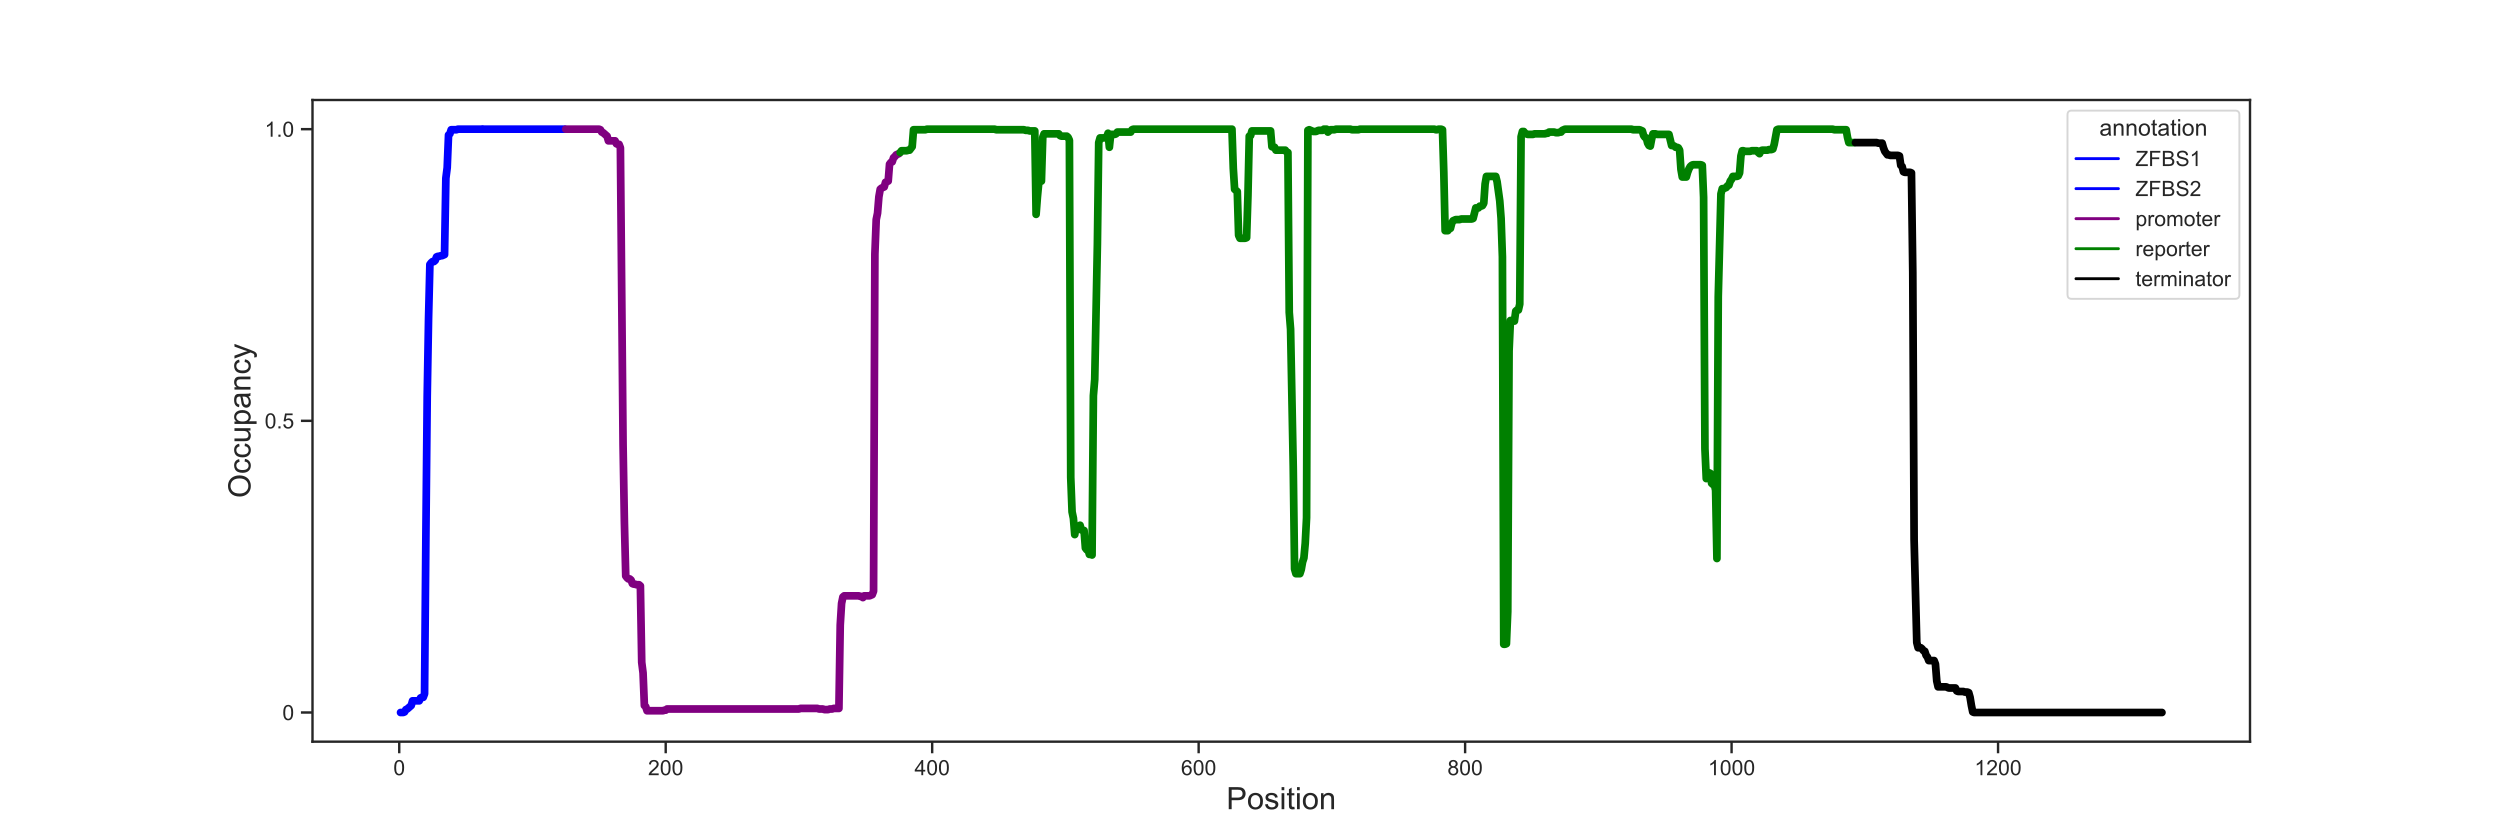 <?xml version="1.0" encoding="utf-8" standalone="no"?>
<!DOCTYPE svg PUBLIC "-//W3C//DTD SVG 1.1//EN"
  "http://www.w3.org/Graphics/SVG/1.1/DTD/svg11.dtd">
<!-- Created with matplotlib (https://matplotlib.org/) -->
<svg height="432pt" version="1.1" viewBox="0 0 1296 432" width="1296pt" xmlns="http://www.w3.org/2000/svg" xmlns:xlink="http://www.w3.org/1999/xlink">
 <defs>
  <style type="text/css">*{stroke-linecap:butt;stroke-linejoin:round;}</style>
 </defs>
 <g id="figure_1">
  <g id="patch_1">
   <path d="M 0 432 
L 1296 432 
L 1296 0 
L 0 0 
z
" style="fill:#ffffff;"/>
  </g>
  <g id="axes_1">
   <g id="patch_2">
    <path d="M 162 384.48 
L 1166.4 384.48 
L 1166.4 51.84 
L 162 51.84 
z
" style="fill:#ffffff;"/>
   </g>
   <g id="matplotlib.axis_1">
    <g id="xtick_1">
     <g id="line2d_1">
      <defs>
       <path d="M 0 0 
L 0 6 
" id="ma0502742e9" style="stroke:#262626;stroke-width:1.25;"/>
      </defs>
      <g>
       <use style="fill:#262626;stroke:#262626;stroke-width:1.25;" x="206.964" xlink:href="#ma0502742e9" y="384.48"/>
      </g>
     </g>
     <g id="text_1">
      <!-- 0 -->
      <g style="fill:#262626;" transform="translate(203.905 401.854)scale(0.11 -0.11)">
       <defs>
        <path d="M 4.156 35.297 
Q 4.156 48 6.766 55.734 
Q 9.375 63.484 14.516 67.672 
Q 19.672 71.875 27.484 71.875 
Q 33.25 71.875 37.594 69.547 
Q 41.938 67.234 44.766 62.859 
Q 47.609 58.5 49.219 52.219 
Q 50.828 45.953 50.828 35.297 
Q 50.828 22.703 48.234 14.969 
Q 45.656 7.234 40.5 3 
Q 35.359 -1.219 27.484 -1.219 
Q 17.141 -1.219 11.234 6.203 
Q 4.156 15.141 4.156 35.297 
z
M 13.188 35.297 
Q 13.188 17.672 17.312 11.828 
Q 21.438 6 27.484 6 
Q 33.547 6 37.672 11.859 
Q 41.797 17.719 41.797 35.297 
Q 41.797 52.984 37.672 58.781 
Q 33.547 64.594 27.391 64.594 
Q 21.344 64.594 17.719 59.469 
Q 13.188 52.938 13.188 35.297 
z
" id="ArialMT-48"/>
       </defs>
       <use xlink:href="#ArialMT-48"/>
      </g>
     </g>
    </g>
    <g id="xtick_2">
     <g id="line2d_2">
      <g>
       <use style="fill:#262626;stroke:#262626;stroke-width:1.25;" x="345.102" xlink:href="#ma0502742e9" y="384.48"/>
      </g>
     </g>
     <g id="text_2">
      <!-- 200 -->
      <g style="fill:#262626;" transform="translate(335.926 401.854)scale(0.11 -0.11)">
       <defs>
        <path d="M 50.344 8.453 
L 50.344 0 
L 3.031 0 
Q 2.938 3.172 4.047 6.109 
Q 5.859 10.938 9.828 15.625 
Q 13.812 20.312 21.344 26.469 
Q 33.016 36.031 37.109 41.625 
Q 41.219 47.219 41.219 52.203 
Q 41.219 57.422 37.469 61 
Q 33.734 64.594 27.734 64.594 
Q 21.391 64.594 17.578 60.781 
Q 13.766 56.984 13.719 50.25 
L 4.688 51.172 
Q 5.609 61.281 11.656 66.578 
Q 17.719 71.875 27.938 71.875 
Q 38.234 71.875 44.234 66.156 
Q 50.25 60.453 50.25 52 
Q 50.25 47.703 48.484 43.547 
Q 46.734 39.406 42.656 34.812 
Q 38.578 30.219 29.109 22.219 
Q 21.188 15.578 18.938 13.203 
Q 16.703 10.844 15.234 8.453 
z
" id="ArialMT-50"/>
       </defs>
       <use xlink:href="#ArialMT-50"/>
       <use x="55.615" xlink:href="#ArialMT-48"/>
       <use x="111.23" xlink:href="#ArialMT-48"/>
      </g>
     </g>
    </g>
    <g id="xtick_3">
     <g id="line2d_3">
      <g>
       <use style="fill:#262626;stroke:#262626;stroke-width:1.25;" x="483.239" xlink:href="#ma0502742e9" y="384.48"/>
      </g>
     </g>
     <g id="text_3">
      <!-- 400 -->
      <g style="fill:#262626;" transform="translate(474.064 401.854)scale(0.11 -0.11)">
       <defs>
        <path d="M 32.328 0 
L 32.328 17.141 
L 1.266 17.141 
L 1.266 25.203 
L 33.938 71.578 
L 41.109 71.578 
L 41.109 25.203 
L 50.781 25.203 
L 50.781 17.141 
L 41.109 17.141 
L 41.109 0 
z
M 32.328 25.203 
L 32.328 57.469 
L 9.906 25.203 
z
" id="ArialMT-52"/>
       </defs>
       <use xlink:href="#ArialMT-52"/>
       <use x="55.615" xlink:href="#ArialMT-48"/>
       <use x="111.23" xlink:href="#ArialMT-48"/>
      </g>
     </g>
    </g>
    <g id="xtick_4">
     <g id="line2d_4">
      <g>
       <use style="fill:#262626;stroke:#262626;stroke-width:1.25;" x="621.377" xlink:href="#ma0502742e9" y="384.48"/>
      </g>
     </g>
     <g id="text_4">
      <!-- 600 -->
      <g style="fill:#262626;" transform="translate(612.202 401.854)scale(0.11 -0.11)">
       <defs>
        <path d="M 49.75 54.047 
L 41.016 53.375 
Q 39.844 58.547 37.703 60.891 
Q 34.125 64.656 28.906 64.656 
Q 24.703 64.656 21.531 62.312 
Q 17.391 59.281 14.984 53.469 
Q 12.594 47.656 12.5 36.922 
Q 15.672 41.75 20.266 44.094 
Q 24.859 46.438 29.891 46.438 
Q 38.672 46.438 44.844 39.969 
Q 51.031 33.5 51.031 23.25 
Q 51.031 16.5 48.125 10.719 
Q 45.219 4.938 40.141 1.859 
Q 35.062 -1.219 28.609 -1.219 
Q 17.625 -1.219 10.688 6.859 
Q 3.766 14.938 3.766 33.5 
Q 3.766 54.25 11.422 63.672 
Q 18.109 71.875 29.438 71.875 
Q 37.891 71.875 43.281 67.141 
Q 48.688 62.406 49.75 54.047 
z
M 13.875 23.188 
Q 13.875 18.656 15.797 14.5 
Q 17.719 10.359 21.188 8.172 
Q 24.656 6 28.469 6 
Q 34.031 6 38.031 10.484 
Q 42.047 14.984 42.047 22.703 
Q 42.047 30.125 38.078 34.391 
Q 34.125 38.672 28.125 38.672 
Q 22.172 38.672 18.016 34.391 
Q 13.875 30.125 13.875 23.188 
z
" id="ArialMT-54"/>
       </defs>
       <use xlink:href="#ArialMT-54"/>
       <use x="55.615" xlink:href="#ArialMT-48"/>
       <use x="111.23" xlink:href="#ArialMT-48"/>
      </g>
     </g>
    </g>
    <g id="xtick_5">
     <g id="line2d_5">
      <g>
       <use style="fill:#262626;stroke:#262626;stroke-width:1.25;" x="759.515" xlink:href="#ma0502742e9" y="384.48"/>
      </g>
     </g>
     <g id="text_5">
      <!-- 800 -->
      <g style="fill:#262626;" transform="translate(750.34 401.854)scale(0.11 -0.11)">
       <defs>
        <path d="M 17.672 38.812 
Q 12.203 40.828 9.562 44.531 
Q 6.938 48.25 6.938 53.422 
Q 6.938 61.234 12.547 66.547 
Q 18.172 71.875 27.484 71.875 
Q 36.859 71.875 42.578 66.422 
Q 48.297 60.984 48.297 53.172 
Q 48.297 48.188 45.672 44.5 
Q 43.062 40.828 37.75 38.812 
Q 44.344 36.672 47.781 31.875 
Q 51.219 27.094 51.219 20.453 
Q 51.219 11.281 44.719 5.031 
Q 38.234 -1.219 27.641 -1.219 
Q 17.047 -1.219 10.547 5.047 
Q 4.047 11.328 4.047 20.703 
Q 4.047 27.688 7.594 32.391 
Q 11.141 37.109 17.672 38.812 
z
M 15.922 53.719 
Q 15.922 48.641 19.188 45.406 
Q 22.469 42.188 27.688 42.188 
Q 32.766 42.188 36.016 45.375 
Q 39.266 48.578 39.266 53.219 
Q 39.266 58.062 35.906 61.359 
Q 32.562 64.656 27.594 64.656 
Q 22.562 64.656 19.234 61.422 
Q 15.922 58.203 15.922 53.719 
z
M 13.094 20.656 
Q 13.094 16.891 14.875 13.375 
Q 16.656 9.859 20.172 7.922 
Q 23.688 6 27.734 6 
Q 34.031 6 38.125 10.047 
Q 42.234 14.109 42.234 20.359 
Q 42.234 26.703 38.016 30.859 
Q 33.797 35.016 27.438 35.016 
Q 21.234 35.016 17.156 30.906 
Q 13.094 26.812 13.094 20.656 
z
" id="ArialMT-56"/>
       </defs>
       <use xlink:href="#ArialMT-56"/>
       <use x="55.615" xlink:href="#ArialMT-48"/>
       <use x="111.23" xlink:href="#ArialMT-48"/>
      </g>
     </g>
    </g>
    <g id="xtick_6">
     <g id="line2d_6">
      <g>
       <use style="fill:#262626;stroke:#262626;stroke-width:1.25;" x="897.653" xlink:href="#ma0502742e9" y="384.48"/>
      </g>
     </g>
     <g id="text_6">
      <!-- 1000 -->
      <g style="fill:#262626;" transform="translate(885.419 401.854)scale(0.11 -0.11)">
       <defs>
        <path d="M 37.25 0 
L 28.469 0 
L 28.469 56 
Q 25.297 52.984 20.141 49.953 
Q 14.984 46.922 10.891 45.406 
L 10.891 53.906 
Q 18.266 57.375 23.781 62.297 
Q 29.297 67.234 31.594 71.875 
L 37.25 71.875 
z
" id="ArialMT-49"/>
       </defs>
       <use xlink:href="#ArialMT-49"/>
       <use x="55.615" xlink:href="#ArialMT-48"/>
       <use x="111.23" xlink:href="#ArialMT-48"/>
       <use x="166.846" xlink:href="#ArialMT-48"/>
      </g>
     </g>
    </g>
    <g id="xtick_7">
     <g id="line2d_7">
      <g>
       <use style="fill:#262626;stroke:#262626;stroke-width:1.25;" x="1035.791" xlink:href="#ma0502742e9" y="384.48"/>
      </g>
     </g>
     <g id="text_7">
      <!-- 1200 -->
      <g style="fill:#262626;" transform="translate(1023.557 401.854)scale(0.11 -0.11)">
       <use xlink:href="#ArialMT-49"/>
       <use x="55.615" xlink:href="#ArialMT-50"/>
       <use x="111.23" xlink:href="#ArialMT-48"/>
       <use x="166.846" xlink:href="#ArialMT-48"/>
      </g>
     </g>
    </g>
    <g id="text_8">
     <!-- Position -->
     <g style="fill:#262626;" transform="translate(635.74 419.492)scale(0.16 -0.16)">
      <defs>
       <path d="M 7.719 0 
L 7.719 71.578 
L 34.719 71.578 
Q 41.844 71.578 45.609 70.906 
Q 50.875 70.016 54.438 67.547 
Q 58.016 65.094 60.188 60.641 
Q 62.359 56.203 62.359 50.875 
Q 62.359 41.75 56.547 35.422 
Q 50.734 29.109 35.547 29.109 
L 17.188 29.109 
L 17.188 0 
z
M 17.188 37.547 
L 35.688 37.547 
Q 44.875 37.547 48.734 40.969 
Q 52.594 44.391 52.594 50.594 
Q 52.594 55.078 50.312 58.266 
Q 48.047 61.469 44.344 62.5 
Q 41.938 63.141 35.5 63.141 
L 17.188 63.141 
z
" id="ArialMT-80"/>
       <path d="M 3.328 25.922 
Q 3.328 40.328 11.328 47.266 
Q 18.016 53.031 27.641 53.031 
Q 38.328 53.031 45.109 46.016 
Q 51.906 39.016 51.906 26.656 
Q 51.906 16.656 48.906 10.906 
Q 45.906 5.172 40.156 2 
Q 34.422 -1.172 27.641 -1.172 
Q 16.75 -1.172 10.031 5.812 
Q 3.328 12.797 3.328 25.922 
z
M 12.359 25.922 
Q 12.359 15.969 16.703 11.016 
Q 21.047 6.062 27.641 6.062 
Q 34.188 6.062 38.531 11.031 
Q 42.875 16.016 42.875 26.219 
Q 42.875 35.844 38.5 40.797 
Q 34.125 45.75 27.641 45.75 
Q 21.047 45.75 16.703 40.812 
Q 12.359 35.891 12.359 25.922 
z
" id="ArialMT-111"/>
       <path d="M 3.078 15.484 
L 11.766 16.844 
Q 12.5 11.625 15.844 8.844 
Q 19.188 6.062 25.203 6.062 
Q 31.25 6.062 34.172 8.516 
Q 37.109 10.984 37.109 14.312 
Q 37.109 17.281 34.516 19 
Q 32.719 20.172 25.531 21.969 
Q 15.875 24.422 12.141 26.203 
Q 8.406 27.984 6.469 31.125 
Q 4.547 34.281 4.547 38.094 
Q 4.547 41.547 6.125 44.5 
Q 7.719 47.469 10.453 49.422 
Q 12.5 50.922 16.031 51.969 
Q 19.578 53.031 23.641 53.031 
Q 29.734 53.031 34.344 51.266 
Q 38.969 49.516 41.156 46.5 
Q 43.359 43.5 44.188 38.484 
L 35.594 37.312 
Q 35.016 41.312 32.203 43.547 
Q 29.391 45.797 24.266 45.797 
Q 18.219 45.797 15.625 43.797 
Q 13.031 41.797 13.031 39.109 
Q 13.031 37.406 14.109 36.031 
Q 15.188 34.625 17.484 33.688 
Q 18.797 33.203 25.25 31.453 
Q 34.578 28.953 38.25 27.359 
Q 41.938 25.781 44.031 22.75 
Q 46.141 19.734 46.141 15.234 
Q 46.141 10.844 43.578 6.953 
Q 41.016 3.078 36.172 0.953 
Q 31.344 -1.172 25.25 -1.172 
Q 15.141 -1.172 9.844 3.031 
Q 4.547 7.234 3.078 15.484 
z
" id="ArialMT-115"/>
       <path d="M 6.641 61.469 
L 6.641 71.578 
L 15.438 71.578 
L 15.438 61.469 
z
M 6.641 0 
L 6.641 51.859 
L 15.438 51.859 
L 15.438 0 
z
" id="ArialMT-105"/>
       <path d="M 25.781 7.859 
L 27.047 0.094 
Q 23.344 -0.688 20.406 -0.688 
Q 15.625 -0.688 12.984 0.828 
Q 10.359 2.344 9.281 4.812 
Q 8.203 7.281 8.203 15.188 
L 8.203 45.016 
L 1.766 45.016 
L 1.766 51.859 
L 8.203 51.859 
L 8.203 64.703 
L 16.938 69.969 
L 16.938 51.859 
L 25.781 51.859 
L 25.781 45.016 
L 16.938 45.016 
L 16.938 14.703 
Q 16.938 10.938 17.406 9.859 
Q 17.875 8.797 18.922 8.156 
Q 19.969 7.516 21.922 7.516 
Q 23.391 7.516 25.781 7.859 
z
" id="ArialMT-116"/>
       <path d="M 6.594 0 
L 6.594 51.859 
L 14.5 51.859 
L 14.5 44.484 
Q 20.219 53.031 31 53.031 
Q 35.688 53.031 39.625 51.344 
Q 43.562 49.656 45.516 46.922 
Q 47.469 44.188 48.25 40.438 
Q 48.734 37.984 48.734 31.891 
L 48.734 0 
L 39.938 0 
L 39.938 31.547 
Q 39.938 36.922 38.906 39.578 
Q 37.891 42.234 35.281 43.812 
Q 32.672 45.406 29.156 45.406 
Q 23.531 45.406 19.453 41.844 
Q 15.375 38.281 15.375 28.328 
L 15.375 0 
z
" id="ArialMT-110"/>
      </defs>
      <use xlink:href="#ArialMT-80"/>
      <use x="66.699" xlink:href="#ArialMT-111"/>
      <use x="122.314" xlink:href="#ArialMT-115"/>
      <use x="172.314" xlink:href="#ArialMT-105"/>
      <use x="194.531" xlink:href="#ArialMT-116"/>
      <use x="222.314" xlink:href="#ArialMT-105"/>
      <use x="244.531" xlink:href="#ArialMT-111"/>
      <use x="300.146" xlink:href="#ArialMT-110"/>
     </g>
    </g>
   </g>
   <g id="matplotlib.axis_2">
    <g id="ytick_1">
     <g id="line2d_8">
      <defs>
       <path d="M 0 0 
L -6 0 
" id="m1a26ec6077" style="stroke:#262626;stroke-width:1.25;"/>
      </defs>
      <g>
       <use style="fill:#262626;stroke:#262626;stroke-width:1.25;" x="162" xlink:href="#m1a26ec6077" y="369.36"/>
      </g>
     </g>
     <g id="text_9">
      <!-- 0 -->
      <g style="fill:#262626;" transform="translate(146.383 373.297)scale(0.11 -0.11)">
       <use xlink:href="#ArialMT-48"/>
      </g>
     </g>
    </g>
    <g id="ytick_2">
     <g id="line2d_9">
      <g>
       <use style="fill:#262626;stroke:#262626;stroke-width:1.25;" x="162" xlink:href="#m1a26ec6077" y="218.16"/>
      </g>
     </g>
     <g id="text_10">
      <!-- 0.5 -->
      <g style="fill:#262626;" transform="translate(137.21 222.097)scale(0.11 -0.11)">
       <defs>
        <path d="M 9.078 0 
L 9.078 10.016 
L 19.094 10.016 
L 19.094 0 
z
" id="ArialMT-46"/>
        <path d="M 4.156 18.75 
L 13.375 19.531 
Q 14.406 12.797 18.141 9.391 
Q 21.875 6 27.156 6 
Q 33.5 6 37.891 10.781 
Q 42.281 15.578 42.281 23.484 
Q 42.281 31 38.062 35.344 
Q 33.844 39.703 27 39.703 
Q 22.75 39.703 19.328 37.766 
Q 15.922 35.844 13.969 32.766 
L 5.719 33.844 
L 12.641 70.609 
L 48.25 70.609 
L 48.25 62.203 
L 19.672 62.203 
L 15.828 42.969 
Q 22.266 47.469 29.344 47.469 
Q 38.719 47.469 45.156 40.969 
Q 51.609 34.469 51.609 24.266 
Q 51.609 14.547 45.953 7.469 
Q 39.062 -1.219 27.156 -1.219 
Q 17.391 -1.219 11.203 4.25 
Q 5.031 9.719 4.156 18.75 
z
" id="ArialMT-53"/>
       </defs>
       <use xlink:href="#ArialMT-48"/>
       <use x="55.615" xlink:href="#ArialMT-46"/>
       <use x="83.398" xlink:href="#ArialMT-53"/>
      </g>
     </g>
    </g>
    <g id="ytick_3">
     <g id="line2d_10">
      <g>
       <use style="fill:#262626;stroke:#262626;stroke-width:1.25;" x="162" xlink:href="#m1a26ec6077" y="66.96"/>
      </g>
     </g>
     <g id="text_11">
      <!-- 1.0 -->
      <g style="fill:#262626;" transform="translate(137.21 70.897)scale(0.11 -0.11)">
       <use xlink:href="#ArialMT-49"/>
       <use x="55.615" xlink:href="#ArialMT-46"/>
       <use x="83.398" xlink:href="#ArialMT-48"/>
      </g>
     </g>
    </g>
    <g id="text_12">
     <!-- Occupancy -->
     <g style="fill:#262626;" transform="translate(129.843 258.178)rotate(-90)scale(0.16 -0.16)">
      <defs>
       <path d="M 4.828 34.859 
Q 4.828 52.688 14.391 62.766 
Q 23.969 72.859 39.109 72.859 
Q 49.031 72.859 56.984 68.109 
Q 64.938 63.375 69.109 54.906 
Q 73.297 46.438 73.297 35.688 
Q 73.297 24.812 68.891 16.219 
Q 64.5 7.625 56.438 3.203 
Q 48.391 -1.219 39.062 -1.219 
Q 28.953 -1.219 20.984 3.656 
Q 13.031 8.547 8.922 16.984 
Q 4.828 25.438 4.828 34.859 
z
M 14.594 34.719 
Q 14.594 21.781 21.547 14.328 
Q 28.516 6.891 39.016 6.891 
Q 49.703 6.891 56.609 14.406 
Q 63.531 21.922 63.531 35.75 
Q 63.531 44.484 60.578 51 
Q 57.625 57.516 51.922 61.109 
Q 46.234 64.703 39.156 64.703 
Q 29.109 64.703 21.844 57.781 
Q 14.594 50.875 14.594 34.719 
z
" id="ArialMT-79"/>
       <path d="M 40.438 19 
L 49.078 17.875 
Q 47.656 8.938 41.812 3.875 
Q 35.984 -1.172 27.484 -1.172 
Q 16.844 -1.172 10.375 5.781 
Q 3.906 12.75 3.906 25.734 
Q 3.906 34.125 6.688 40.422 
Q 9.469 46.734 15.156 49.875 
Q 20.844 53.031 27.547 53.031 
Q 35.984 53.031 41.359 48.75 
Q 46.734 44.484 48.25 36.625 
L 39.703 35.297 
Q 38.484 40.531 35.375 43.156 
Q 32.281 45.797 27.875 45.797 
Q 21.234 45.797 17.078 41.031 
Q 12.938 36.281 12.938 25.984 
Q 12.938 15.531 16.938 10.797 
Q 20.953 6.062 27.391 6.062 
Q 32.562 6.062 36.031 9.234 
Q 39.5 12.406 40.438 19 
z
" id="ArialMT-99"/>
       <path d="M 40.578 0 
L 40.578 7.625 
Q 34.516 -1.172 24.125 -1.172 
Q 19.531 -1.172 15.547 0.578 
Q 11.578 2.344 9.641 5 
Q 7.719 7.672 6.938 11.531 
Q 6.391 14.109 6.391 19.734 
L 6.391 51.859 
L 15.188 51.859 
L 15.188 23.094 
Q 15.188 16.219 15.719 13.812 
Q 16.547 10.359 19.234 8.375 
Q 21.922 6.391 25.875 6.391 
Q 29.828 6.391 33.297 8.422 
Q 36.766 10.453 38.203 13.938 
Q 39.656 17.438 39.656 24.078 
L 39.656 51.859 
L 48.438 51.859 
L 48.438 0 
z
" id="ArialMT-117"/>
       <path d="M 6.594 -19.875 
L 6.594 51.859 
L 14.594 51.859 
L 14.594 45.125 
Q 17.438 49.078 21 51.047 
Q 24.562 53.031 29.641 53.031 
Q 36.281 53.031 41.359 49.609 
Q 46.438 46.188 49.016 39.953 
Q 51.609 33.734 51.609 26.312 
Q 51.609 18.359 48.75 11.984 
Q 45.906 5.609 40.453 2.219 
Q 35.016 -1.172 29 -1.172 
Q 24.609 -1.172 21.109 0.688 
Q 17.625 2.547 15.375 5.375 
L 15.375 -19.875 
z
M 14.547 25.641 
Q 14.547 15.625 18.594 10.844 
Q 22.656 6.062 28.422 6.062 
Q 34.281 6.062 38.453 11.016 
Q 42.625 15.969 42.625 26.375 
Q 42.625 36.281 38.547 41.203 
Q 34.469 46.141 28.812 46.141 
Q 23.188 46.141 18.859 40.891 
Q 14.547 35.641 14.547 25.641 
z
" id="ArialMT-112"/>
       <path d="M 40.438 6.391 
Q 35.547 2.25 31.031 0.531 
Q 26.516 -1.172 21.344 -1.172 
Q 12.797 -1.172 8.203 3 
Q 3.609 7.172 3.609 13.672 
Q 3.609 17.484 5.344 20.625 
Q 7.078 23.781 9.891 25.688 
Q 12.703 27.594 16.219 28.562 
Q 18.797 29.25 24.031 29.891 
Q 34.672 31.156 39.703 32.906 
Q 39.75 34.719 39.75 35.203 
Q 39.75 40.578 37.25 42.781 
Q 33.891 45.75 27.25 45.75 
Q 21.047 45.75 18.094 43.578 
Q 15.141 41.406 13.719 35.891 
L 5.125 37.062 
Q 6.297 42.578 8.984 45.969 
Q 11.672 49.359 16.75 51.188 
Q 21.828 53.031 28.516 53.031 
Q 35.156 53.031 39.297 51.469 
Q 43.453 49.906 45.406 47.531 
Q 47.359 45.172 48.141 41.547 
Q 48.578 39.312 48.578 33.453 
L 48.578 21.734 
Q 48.578 9.469 49.141 6.219 
Q 49.703 2.984 51.375 0 
L 42.188 0 
Q 40.828 2.734 40.438 6.391 
z
M 39.703 26.031 
Q 34.906 24.078 25.344 22.703 
Q 19.922 21.922 17.672 20.938 
Q 15.438 19.969 14.203 18.094 
Q 12.984 16.219 12.984 13.922 
Q 12.984 10.406 15.641 8.062 
Q 18.312 5.719 23.438 5.719 
Q 28.516 5.719 32.469 7.938 
Q 36.422 10.156 38.281 14.016 
Q 39.703 17 39.703 22.797 
z
" id="ArialMT-97"/>
       <path d="M 6.203 -19.969 
L 5.219 -11.719 
Q 8.109 -12.5 10.25 -12.5 
Q 13.188 -12.5 14.938 -11.516 
Q 16.703 -10.547 17.828 -8.797 
Q 18.656 -7.469 20.516 -2.25 
Q 20.75 -1.516 21.297 -0.094 
L 1.609 51.859 
L 11.078 51.859 
L 21.875 21.828 
Q 23.969 16.109 25.641 9.812 
Q 27.156 15.875 29.25 21.625 
L 40.328 51.859 
L 49.125 51.859 
L 29.391 -0.875 
Q 26.219 -9.422 24.469 -12.641 
Q 22.125 -17 19.094 -19.016 
Q 16.062 -21.047 11.859 -21.047 
Q 9.328 -21.047 6.203 -19.969 
z
" id="ArialMT-121"/>
      </defs>
      <use xlink:href="#ArialMT-79"/>
      <use x="77.783" xlink:href="#ArialMT-99"/>
      <use x="127.783" xlink:href="#ArialMT-99"/>
      <use x="177.783" xlink:href="#ArialMT-117"/>
      <use x="233.398" xlink:href="#ArialMT-112"/>
      <use x="289.014" xlink:href="#ArialMT-97"/>
      <use x="344.629" xlink:href="#ArialMT-110"/>
      <use x="400.244" xlink:href="#ArialMT-99"/>
      <use x="450.244" xlink:href="#ArialMT-121"/>
     </g>
    </g>
   </g>
   <g id="line2d_11">
    <path clip-path="url(#p5026daa19b)" d="M 207.655 369.36 
L 208.345 369.36 
L 209.036 369.36 
L 209.727 369.058 
L 210.417 367.848 
L 211.108 367.546 
L 211.799 366.941 
L 212.489 366.336 
L 213.18 365.731 
L 213.871 363.312 
L 214.561 363.312 
L 215.252 363.312 
L 215.943 363.312 
L 216.634 363.312 
L 217.324 363.312 
L 218.015 361.8 
L 218.706 361.498 
L 219.396 361.498 
L 220.087 359.683 
L 220.778 278.035 
L 221.468 205.459 
L 222.159 165.24 
L 222.85 137.117 
L 223.54 136.21 
L 224.231 135.605 
L 224.922 135.605 
L 225.612 135 
L 226.303 133.186 
L 226.994 132.883 
L 227.685 132.883 
L 228.375 132.581 
L 229.066 132.581 
L 229.757 132.278 
L 230.447 131.976 
L 231.138 92.362 
L 231.829 86.918 
L 232.519 69.984 
L 233.21 69.379 
L 233.901 67.262 
L 234.591 67.262 
L 235.282 67.262 
L 235.973 67.262 
L 236.663 67.262 
L 237.354 66.96 
L 238.045 66.96 
L 238.736 66.96 
L 239.426 66.96 
L 240.117 66.96 
L 240.808 66.96 
L 241.498 66.96 
L 242.189 66.96 
L 242.88 66.96 
L 243.57 66.96 
L 244.261 66.96 
L 244.952 66.96 
L 245.642 66.96 
L 246.333 66.96 
L 247.024 66.96 
L 247.715 66.96 
L 248.405 66.96 
L 249.096 66.96 
L 249.787 66.96 
" style="fill:none;stroke:#0000ff;stroke-linecap:round;stroke-width:4;"/>
   </g>
   <g id="line2d_12">
    <path clip-path="url(#p5026daa19b)" d="M 250.477 66.96 
L 251.168 66.96 
L 251.859 66.96 
L 252.549 66.96 
L 253.24 66.96 
L 253.931 66.96 
L 254.621 66.96 
L 255.312 66.96 
L 256.003 66.96 
L 256.693 66.96 
L 257.384 66.96 
L 258.075 66.96 
L 258.766 66.96 
L 259.456 66.96 
L 260.147 66.96 
L 260.838 66.96 
L 261.528 66.96 
L 262.219 66.96 
L 262.91 66.96 
L 263.6 66.96 
L 264.291 66.96 
L 264.982 66.96 
L 265.672 66.96 
L 266.363 66.96 
L 267.054 66.96 
L 267.744 66.96 
L 268.435 66.96 
L 269.126 66.96 
L 269.817 66.96 
L 270.507 66.96 
L 271.198 66.96 
L 271.889 66.96 
L 272.579 66.96 
L 273.27 66.96 
L 273.961 66.96 
L 274.651 66.96 
L 275.342 66.96 
L 276.033 66.96 
L 276.723 66.96 
L 277.414 66.96 
L 278.105 66.96 
L 278.796 66.96 
L 279.486 66.96 
L 280.177 66.96 
L 280.868 66.96 
L 281.558 66.96 
L 282.249 66.96 
L 282.94 66.96 
L 283.63 66.96 
L 284.321 66.96 
L 285.012 66.96 
L 285.702 66.96 
L 286.393 66.96 
L 287.084 66.96 
L 287.774 66.96 
L 288.465 66.96 
L 289.156 66.96 
L 289.847 66.96 
L 290.537 66.96 
L 291.228 66.96 
L 291.919 66.96 
L 292.609 66.96 
" style="fill:none;stroke:#0000ff;stroke-linecap:round;stroke-width:4;"/>
   </g>
   <g id="line2d_13">
    <path clip-path="url(#p5026daa19b)" d="M 293.3 66.96 
L 310.567 66.96 
L 311.258 67.262 
L 311.949 68.472 
L 312.639 68.774 
L 314.711 70.589 
L 315.402 73.008 
L 318.855 73.008 
L 319.546 74.52 
L 320.237 74.822 
L 320.928 74.822 
L 321.618 76.637 
L 323 230.558 
L 323.69 270.778 
L 324.381 298.598 
L 325.072 299.506 
L 325.762 300.11 
L 326.453 300.11 
L 327.144 300.715 
L 327.834 302.53 
L 328.525 302.832 
L 329.216 302.832 
L 329.907 303.134 
L 331.288 303.134 
L 331.979 303.739 
L 332.669 343.354 
L 333.36 348.797 
L 334.051 365.731 
L 334.741 366.336 
L 335.432 368.453 
L 343.72 368.453 
L 344.411 368.15 
L 345.102 368.15 
L 345.792 367.546 
L 414.171 367.546 
L 414.861 367.243 
L 423.84 367.243 
L 424.531 367.546 
L 426.603 367.546 
L 427.294 367.848 
L 429.366 367.848 
L 430.056 367.546 
L 431.438 367.546 
L 432.128 367.243 
L 434.891 367.243 
L 435.582 324 
L 436.273 312.811 
L 436.963 309.485 
L 437.654 308.88 
L 445.252 308.88 
L 445.942 309.182 
L 446.633 309.182 
L 447.324 309.787 
L 448.014 308.88 
L 450.777 308.88 
L 452.158 308.275 
L 452.849 306.461 
L 453.54 131.674 
L 454.231 113.832 
L 454.921 110.506 
L 455.612 102.038 
L 456.303 98.107 
L 456.993 97.502 
L 458.375 96.898 
L 459.065 94.478 
L 460.447 93.874 
L 461.137 85.104 
L 461.828 84.197 
L 462.519 83.894 
L 463.209 81.778 
L 463.9 81.173 
L 464.591 80.266 
L 465.972 79.661 
L 465.972 79.661 
" style="fill:none;stroke:#800080;stroke-linecap:round;stroke-width:4;"/>
   </g>
   <g id="line2d_14">
    <path clip-path="url(#p5026daa19b)" d="M 466.663 79.056 
L 467.354 78.149 
L 470.116 78.149 
L 470.807 77.846 
L 471.498 77.846 
L 472.879 76.032 
L 473.57 67.262 
L 479.786 67.262 
L 480.477 66.96 
L 515.702 66.96 
L 516.393 67.262 
L 530.897 67.262 
L 531.588 67.565 
L 532.969 67.565 
L 533.66 67.867 
L 536.423 67.867 
L 537.113 111.11 
L 537.804 102.038 
L 538.495 94.781 
L 539.185 94.176 
L 539.876 93.874 
L 540.567 71.194 
L 541.257 69.379 
L 548.855 69.379 
L 549.546 70.286 
L 550.236 70.589 
L 552.999 70.589 
L 553.69 71.194 
L 554.38 72.706 
L 555.071 247.493 
L 555.762 265.334 
L 556.453 268.661 
L 557.143 277.128 
L 557.834 273.197 
L 558.525 273.197 
L 559.215 273.499 
L 559.906 272.29 
L 560.597 274.709 
L 561.287 275.011 
L 561.978 275.011 
L 562.669 284.083 
L 563.359 284.99 
L 564.05 284.99 
L 564.741 287.41 
L 565.431 286.805 
L 566.122 287.712 
L 566.813 205.157 
L 567.504 196.69 
L 568.885 126.835 
L 569.576 73.915 
L 570.266 71.496 
L 572.338 71.496 
L 573.029 71.194 
L 573.72 71.194 
L 574.41 69.077 
L 575.101 76.334 
L 575.792 69.682 
L 577.864 69.682 
L 578.555 69.379 
L 579.245 68.472 
L 586.152 68.472 
L 586.843 67.262 
L 587.534 66.96 
L 638.645 66.96 
L 639.335 87.221 
L 640.026 98.107 
L 641.407 99.317 
L 642.098 121.997 
L 642.789 123.509 
L 645.551 123.509 
L 646.242 123.206 
L 646.933 101.434 
L 647.623 70.589 
L 648.314 70.286 
L 649.005 67.867 
L 658.674 67.867 
L 659.365 76.032 
L 660.056 76.334 
L 660.747 76.334 
L 661.437 77.846 
L 666.272 77.846 
L 666.963 78.754 
L 667.653 79.056 
L 668.344 161.914 
L 669.035 170.683 
L 670.416 242.05 
L 671.107 294.97 
L 671.798 297.389 
L 673.87 297.389 
L 674.56 295.272 
L 675.251 291.341 
L 675.942 289.224 
L 676.632 281.664 
L 677.323 268.358 
L 678.014 67.565 
L 678.704 67.262 
L 680.777 68.17 
L 682.158 68.17 
L 683.539 67.565 
L 685.611 67.565 
L 686.302 66.96 
L 687.683 66.96 
L 688.374 68.472 
L 689.755 67.262 
L 691.828 67.262 
L 692.518 66.96 
L 700.116 66.96 
L 700.807 67.262 
L 704.26 67.262 
L 704.951 66.96 
L 743.629 66.96 
L 744.32 67.262 
L 745.011 67.262 
L 745.701 66.96 
L 747.083 66.96 
L 747.773 67.262 
L 748.464 89.338 
L 749.155 119.578 
L 750.536 119.578 
L 751.227 118.67 
L 751.918 118.368 
L 752.608 115.646 
L 753.299 114.437 
L 754.68 113.832 
L 756.752 113.832 
L 757.443 113.53 
L 762.969 113.53 
L 763.659 113.227 
L 765.041 107.784 
L 766.422 107.784 
L 767.113 106.877 
L 767.803 106.877 
L 768.494 106.574 
L 769.185 105.365 
L 769.875 95.386 
L 770.566 91.454 
L 775.401 91.454 
L 776.092 94.176 
L 777.473 104.155 
L 778.164 113.227 
L 778.854 133.186 
L 779.545 333.979 
L 780.236 333.979 
L 780.926 333.677 
L 781.617 317.045 
L 782.308 181.872 
L 782.999 166.147 
L 783.689 166.147 
L 784.38 166.45 
L 785.071 166.45 
L 785.761 161.309 
L 786.452 160.704 
L 787.143 160.704 
L 787.833 157.68 
L 788.524 70.891 
L 789.215 68.17 
L 789.905 68.17 
L 790.596 69.077 
L 791.977 69.682 
L 794.74 69.682 
L 795.431 69.379 
L 800.956 69.379 
L 801.647 69.077 
L 802.338 69.077 
L 803.028 68.472 
L 805.791 68.472 
L 806.482 68.774 
L 807.863 68.774 
L 808.554 68.472 
L 809.245 68.472 
L 809.935 67.565 
L 811.317 66.96 
L 845.851 66.96 
L 846.542 67.262 
L 849.995 67.262 
L 851.377 67.867 
L 852.067 70.286 
L 852.758 71.194 
L 853.449 71.496 
L 854.139 74.218 
L 854.83 75.427 
L 855.521 75.73 
L 856.212 72.101 
L 856.902 69.379 
L 858.284 69.379 
L 858.974 69.682 
L 865.191 69.682 
L 866.572 75.427 
L 867.263 75.427 
L 867.953 75.73 
L 868.644 76.334 
L 869.335 76.334 
L 870.025 76.637 
L 870.716 77.846 
L 871.407 87.826 
L 872.097 91.757 
L 874.169 91.757 
L 874.86 89.338 
L 875.551 87.523 
L 876.242 86.314 
L 876.932 85.709 
L 877.623 85.406 
L 881.767 85.406 
L 882.458 85.709 
L 883.148 102.341 
L 883.839 232.675 
L 884.53 248.098 
L 885.22 245.376 
L 885.911 245.074 
L 886.602 245.376 
L 887.293 250.517 
L 887.983 251.122 
L 888.674 250.819 
L 889.365 254.146 
L 890.055 289.526 
L 890.746 153.749 
L 892.127 100.526 
L 892.818 97.805 
L 893.509 97.805 
L 894.89 97.2 
L 895.581 96.293 
L 896.272 95.99 
L 896.962 93.874 
L 897.653 92.966 
L 898.344 91.454 
L 900.416 91.454 
L 901.106 91.152 
L 901.797 89.64 
L 902.488 80.87 
L 903.178 78.149 
L 903.869 78.149 
L 904.56 78.451 
L 907.323 78.451 
L 908.013 78.149 
L 910.776 78.149 
L 911.467 79.056 
L 912.157 79.661 
L 912.848 78.149 
L 913.539 77.846 
L 916.301 77.846 
L 916.992 77.544 
L 918.374 77.544 
L 919.064 77.242 
L 919.755 74.822 
L 921.136 67.262 
L 921.827 66.96 
L 950.145 66.96 
L 950.836 67.262 
L 957.052 67.262 
L 957.743 71.194 
L 958.434 73.915 
L 961.196 73.915 
L 961.196 73.915 
" style="fill:none;stroke:#008000;stroke-linecap:round;stroke-width:4;"/>
   </g>
   <g id="line2d_15">
    <path clip-path="url(#p5026daa19b)" d="M 961.887 73.915 
L 972.938 73.915 
L 973.629 74.218 
L 975.701 74.218 
L 976.391 76.637 
L 977.082 78.451 
L 978.464 80.266 
L 979.154 80.266 
L 979.845 80.568 
L 983.989 80.568 
L 984.68 80.87 
L 985.37 85.709 
L 986.061 86.314 
L 986.752 89.035 
L 987.442 89.338 
L 990.205 89.338 
L 990.896 89.64 
L 991.587 141.35 
L 992.277 279.85 
L 993.659 333.072 
L 994.349 335.794 
L 995.731 335.794 
L 996.421 336.398 
L 997.112 337.306 
L 997.803 337.608 
L 998.493 339.725 
L 999.184 340.632 
L 999.875 342.446 
L 1002.638 342.446 
L 1003.328 344.261 
L 1004.019 353.03 
L 1004.71 356.054 
L 1008.854 356.054 
L 1010.235 356.659 
L 1013.689 356.659 
L 1014.379 358.171 
L 1015.07 358.474 
L 1017.833 358.474 
L 1018.523 358.776 
L 1019.905 358.776 
L 1020.596 359.078 
L 1021.286 361.498 
L 1021.977 365.731 
L 1022.668 369.058 
L 1023.358 369.36 
L 1120.745 369.36 
L 1120.745 369.36 
" style="fill:none;stroke:#000000;stroke-linecap:round;stroke-width:4;"/>
   </g>
   <g id="line2d_16"/>
   <g id="line2d_17"/>
   <g id="line2d_18"/>
   <g id="line2d_19"/>
   <g id="line2d_20"/>
   <g id="patch_3">
    <path d="M 162 384.48 
L 162 51.84 
" style="fill:none;stroke:#262626;stroke-linecap:square;stroke-linejoin:miter;stroke-width:1.25;"/>
   </g>
   <g id="patch_4">
    <path d="M 1166.4 384.48 
L 1166.4 51.84 
" style="fill:none;stroke:#262626;stroke-linecap:square;stroke-linejoin:miter;stroke-width:1.25;"/>
   </g>
   <g id="patch_5">
    <path d="M 162 384.48 
L 1166.4 384.48 
" style="fill:none;stroke:#262626;stroke-linecap:square;stroke-linejoin:miter;stroke-width:1.25;"/>
   </g>
   <g id="patch_6">
    <path d="M 162 51.84 
L 1166.4 51.84 
" style="fill:none;stroke:#262626;stroke-linecap:square;stroke-linejoin:miter;stroke-width:1.25;"/>
   </g>
   <g id="legend_1">
    <g id="patch_7">
     <path d="M 1073.988 154.914 
L 1158.7 154.914 
Q 1160.9 154.914 1160.9 152.714 
L 1160.9 59.54 
Q 1160.9 57.34 1158.7 57.34 
L 1073.988 57.34 
Q 1071.788 57.34 1071.788 59.54 
L 1071.788 152.714 
Q 1071.788 154.914 1073.988 154.914 
z
" style="fill:#ffffff;opacity:0.8;stroke:#cccccc;stroke-linejoin:miter;"/>
    </g>
    <g id="text_13">
     <!-- annotation -->
     <g style="fill:#262626;" transform="translate(1088.321 70.329)scale(0.12 -0.12)">
      <use xlink:href="#ArialMT-97"/>
      <use x="55.615" xlink:href="#ArialMT-110"/>
      <use x="111.23" xlink:href="#ArialMT-110"/>
      <use x="166.846" xlink:href="#ArialMT-111"/>
      <use x="222.461" xlink:href="#ArialMT-116"/>
      <use x="250.244" xlink:href="#ArialMT-97"/>
      <use x="305.859" xlink:href="#ArialMT-116"/>
      <use x="333.643" xlink:href="#ArialMT-105"/>
      <use x="355.859" xlink:href="#ArialMT-111"/>
      <use x="411.475" xlink:href="#ArialMT-110"/>
     </g>
    </g>
    <g id="line2d_21">
     <path d="M 1076.188 82.238 
L 1098.188 82.238 
" style="fill:none;stroke:#0000ff;stroke-linecap:round;stroke-width:1.5;"/>
    </g>
    <g id="line2d_22"/>
    <g id="text_14">
     <!-- ZFBS1 -->
     <g style="fill:#262626;" transform="translate(1106.988 86.088)scale(0.11 -0.11)">
      <defs>
       <path d="M 2 0 
L 2 8.797 
L 38.672 54.641 
Q 42.578 59.516 46.094 63.141 
L 6.156 63.141 
L 6.156 71.578 
L 57.422 71.578 
L 57.422 63.141 
L 17.234 13.484 
L 12.891 8.453 
L 58.594 8.453 
L 58.594 0 
z
" id="ArialMT-90"/>
       <path d="M 8.203 0 
L 8.203 71.578 
L 56.5 71.578 
L 56.5 63.141 
L 17.672 63.141 
L 17.672 40.969 
L 51.266 40.969 
L 51.266 32.516 
L 17.672 32.516 
L 17.672 0 
z
" id="ArialMT-70"/>
       <path d="M 7.328 0 
L 7.328 71.578 
L 34.188 71.578 
Q 42.391 71.578 47.344 69.406 
Q 52.297 67.234 55.094 62.719 
Q 57.906 58.203 57.906 53.266 
Q 57.906 48.688 55.422 44.625 
Q 52.938 40.578 47.906 38.094 
Q 54.391 36.188 57.875 31.594 
Q 61.375 27 61.375 20.75 
Q 61.375 15.719 59.25 11.391 
Q 57.125 7.078 54 4.734 
Q 50.875 2.391 46.156 1.188 
Q 41.453 0 34.625 0 
z
M 16.797 41.5 
L 32.281 41.5 
Q 38.578 41.5 41.312 42.328 
Q 44.922 43.406 46.75 45.891 
Q 48.578 48.391 48.578 52.156 
Q 48.578 55.719 46.875 58.422 
Q 45.172 61.141 41.984 62.141 
Q 38.812 63.141 31.109 63.141 
L 16.797 63.141 
z
M 16.797 8.453 
L 34.625 8.453 
Q 39.203 8.453 41.062 8.797 
Q 44.344 9.375 46.531 10.734 
Q 48.734 12.109 50.141 14.719 
Q 51.562 17.328 51.562 20.75 
Q 51.562 24.75 49.516 27.703 
Q 47.469 30.672 43.828 31.859 
Q 40.188 33.062 33.344 33.062 
L 16.797 33.062 
z
" id="ArialMT-66"/>
       <path d="M 4.5 23 
L 13.422 23.781 
Q 14.062 18.406 16.375 14.969 
Q 18.703 11.531 23.578 9.406 
Q 28.469 7.281 34.578 7.281 
Q 39.984 7.281 44.141 8.891 
Q 48.297 10.5 50.312 13.297 
Q 52.344 16.109 52.344 19.438 
Q 52.344 22.797 50.391 25.312 
Q 48.438 27.828 43.953 29.547 
Q 41.062 30.672 31.203 33.031 
Q 21.344 35.406 17.391 37.5 
Q 12.25 40.188 9.734 44.156 
Q 7.234 48.141 7.234 53.078 
Q 7.234 58.5 10.297 63.203 
Q 13.375 67.922 19.281 70.359 
Q 25.203 72.797 32.422 72.797 
Q 40.375 72.797 46.453 70.234 
Q 52.547 67.672 55.812 62.688 
Q 59.078 57.719 59.328 51.422 
L 50.25 50.734 
Q 49.516 57.516 45.281 60.984 
Q 41.062 64.453 32.812 64.453 
Q 24.219 64.453 20.281 61.297 
Q 16.359 58.156 16.359 53.719 
Q 16.359 49.859 19.141 47.359 
Q 21.875 44.875 33.422 42.266 
Q 44.969 39.656 49.266 37.703 
Q 55.516 34.812 58.484 30.391 
Q 61.469 25.984 61.469 20.219 
Q 61.469 14.5 58.203 9.438 
Q 54.938 4.391 48.797 1.578 
Q 42.672 -1.219 35.016 -1.219 
Q 25.297 -1.219 18.719 1.609 
Q 12.156 4.438 8.422 10.125 
Q 4.688 15.828 4.5 23 
z
" id="ArialMT-83"/>
      </defs>
      <use xlink:href="#ArialMT-90"/>
      <use x="61.084" xlink:href="#ArialMT-70"/>
      <use x="122.168" xlink:href="#ArialMT-66"/>
      <use x="188.867" xlink:href="#ArialMT-83"/>
      <use x="255.566" xlink:href="#ArialMT-49"/>
     </g>
    </g>
    <g id="line2d_23">
     <path d="M 1076.188 97.798 
L 1098.188 97.798 
" style="fill:none;stroke:#0000ff;stroke-linecap:round;stroke-width:1.5;"/>
    </g>
    <g id="line2d_24"/>
    <g id="text_15">
     <!-- ZFBS2 -->
     <g style="fill:#262626;" transform="translate(1106.988 101.648)scale(0.11 -0.11)">
      <use xlink:href="#ArialMT-90"/>
      <use x="61.084" xlink:href="#ArialMT-70"/>
      <use x="122.168" xlink:href="#ArialMT-66"/>
      <use x="188.867" xlink:href="#ArialMT-83"/>
      <use x="255.566" xlink:href="#ArialMT-50"/>
     </g>
    </g>
    <g id="line2d_25">
     <path d="M 1076.188 113.358 
L 1098.188 113.358 
" style="fill:none;stroke:#800080;stroke-linecap:round;stroke-width:1.5;"/>
    </g>
    <g id="line2d_26"/>
    <g id="text_16">
     <!-- promoter -->
     <g style="fill:#262626;" transform="translate(1106.988 117.208)scale(0.11 -0.11)">
      <defs>
       <path d="M 6.5 0 
L 6.5 51.859 
L 14.406 51.859 
L 14.406 44 
Q 17.438 49.516 20 51.266 
Q 22.562 53.031 25.641 53.031 
Q 30.078 53.031 34.672 50.203 
L 31.641 42.047 
Q 28.422 43.953 25.203 43.953 
Q 22.312 43.953 20.016 42.219 
Q 17.719 40.484 16.75 37.406 
Q 15.281 32.719 15.281 27.156 
L 15.281 0 
z
" id="ArialMT-114"/>
       <path d="M 6.594 0 
L 6.594 51.859 
L 14.453 51.859 
L 14.453 44.578 
Q 16.891 48.391 20.938 50.703 
Q 25 53.031 30.172 53.031 
Q 35.938 53.031 39.625 50.641 
Q 43.312 48.25 44.828 43.953 
Q 50.984 53.031 60.844 53.031 
Q 68.562 53.031 72.703 48.75 
Q 76.859 44.484 76.859 35.594 
L 76.859 0 
L 68.109 0 
L 68.109 32.672 
Q 68.109 37.938 67.25 40.25 
Q 66.406 42.578 64.156 43.984 
Q 61.922 45.406 58.891 45.406 
Q 53.422 45.406 49.797 41.766 
Q 46.188 38.141 46.188 30.125 
L 46.188 0 
L 37.406 0 
L 37.406 33.688 
Q 37.406 39.547 35.25 42.469 
Q 33.109 45.406 28.219 45.406 
Q 24.516 45.406 21.359 43.453 
Q 18.219 41.5 16.797 37.734 
Q 15.375 33.984 15.375 26.906 
L 15.375 0 
z
" id="ArialMT-109"/>
       <path d="M 42.094 16.703 
L 51.172 15.578 
Q 49.031 7.625 43.219 3.219 
Q 37.406 -1.172 28.375 -1.172 
Q 17 -1.172 10.328 5.828 
Q 3.656 12.844 3.656 25.484 
Q 3.656 38.578 10.391 45.797 
Q 17.141 53.031 27.875 53.031 
Q 38.281 53.031 44.875 45.953 
Q 51.469 38.875 51.469 26.031 
Q 51.469 25.25 51.422 23.688 
L 12.75 23.688 
Q 13.234 15.141 17.578 10.594 
Q 21.922 6.062 28.422 6.062 
Q 33.25 6.062 36.672 8.594 
Q 40.094 11.141 42.094 16.703 
z
M 13.234 30.906 
L 42.188 30.906 
Q 41.609 37.453 38.875 40.719 
Q 34.672 45.797 27.984 45.797 
Q 21.922 45.797 17.797 41.75 
Q 13.672 37.703 13.234 30.906 
z
" id="ArialMT-101"/>
      </defs>
      <use xlink:href="#ArialMT-112"/>
      <use x="55.615" xlink:href="#ArialMT-114"/>
      <use x="88.916" xlink:href="#ArialMT-111"/>
      <use x="144.531" xlink:href="#ArialMT-109"/>
      <use x="227.832" xlink:href="#ArialMT-111"/>
      <use x="283.447" xlink:href="#ArialMT-116"/>
      <use x="311.23" xlink:href="#ArialMT-101"/>
      <use x="366.846" xlink:href="#ArialMT-114"/>
     </g>
    </g>
    <g id="line2d_27">
     <path d="M 1076.188 128.917 
L 1098.188 128.917 
" style="fill:none;stroke:#008000;stroke-linecap:round;stroke-width:1.5;"/>
    </g>
    <g id="line2d_28"/>
    <g id="text_17">
     <!-- reporter -->
     <g style="fill:#262626;" transform="translate(1106.988 132.768)scale(0.11 -0.11)">
      <use xlink:href="#ArialMT-114"/>
      <use x="33.301" xlink:href="#ArialMT-101"/>
      <use x="88.916" xlink:href="#ArialMT-112"/>
      <use x="144.531" xlink:href="#ArialMT-111"/>
      <use x="200.146" xlink:href="#ArialMT-114"/>
      <use x="233.447" xlink:href="#ArialMT-116"/>
      <use x="261.23" xlink:href="#ArialMT-101"/>
      <use x="316.846" xlink:href="#ArialMT-114"/>
     </g>
    </g>
    <g id="line2d_29">
     <path d="M 1076.188 144.477 
L 1098.188 144.477 
" style="fill:none;stroke:#000000;stroke-linecap:round;stroke-width:1.5;"/>
    </g>
    <g id="line2d_30"/>
    <g id="text_18">
     <!-- terminator -->
     <g style="fill:#262626;" transform="translate(1106.988 148.327)scale(0.11 -0.11)">
      <use xlink:href="#ArialMT-116"/>
      <use x="27.783" xlink:href="#ArialMT-101"/>
      <use x="83.398" xlink:href="#ArialMT-114"/>
      <use x="116.699" xlink:href="#ArialMT-109"/>
      <use x="200" xlink:href="#ArialMT-105"/>
      <use x="222.217" xlink:href="#ArialMT-110"/>
      <use x="277.832" xlink:href="#ArialMT-97"/>
      <use x="333.447" xlink:href="#ArialMT-116"/>
      <use x="361.23" xlink:href="#ArialMT-111"/>
      <use x="416.846" xlink:href="#ArialMT-114"/>
     </g>
    </g>
   </g>
  </g>
 </g>
 <defs>
  <clipPath id="p5026daa19b">
   <rect height="332.64" width="1004.4" x="162" y="51.84"/>
  </clipPath>
 </defs>
</svg>
